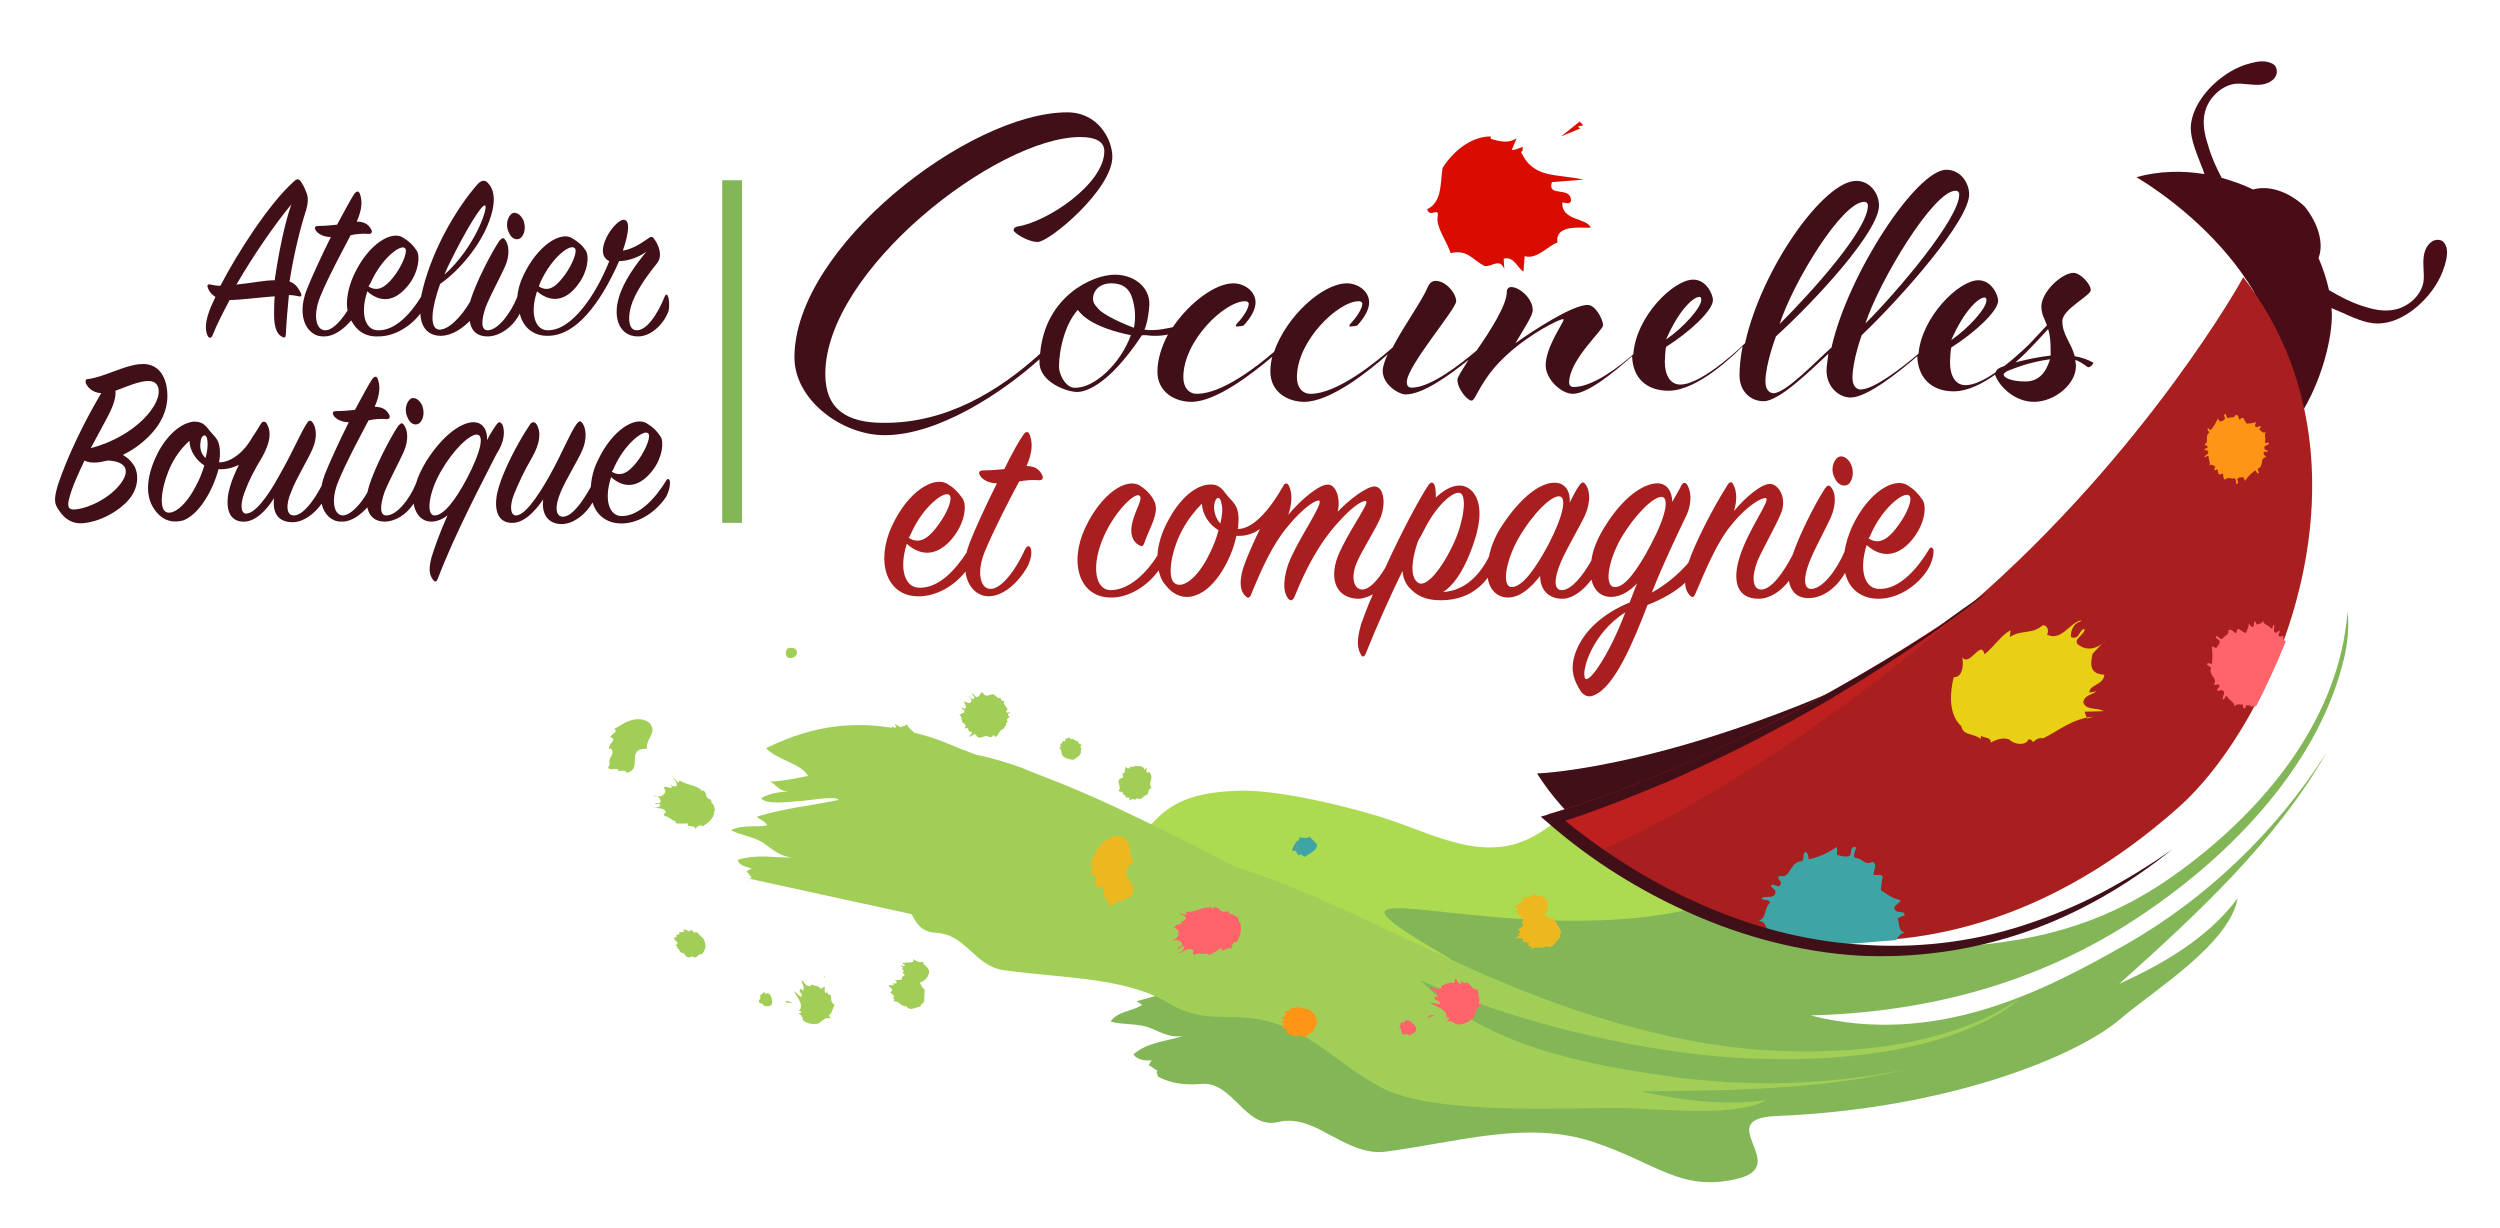 <?xml version="1.0" encoding="utf-8"?>
<!-- Generator: Adobe Illustrator 25.2.0, SVG Export Plug-In . SVG Version: 6.00 Build 0)  -->
<svg version="1.1" id="Calque_1" xmlns="http://www.w3.org/2000/svg" xmlns:xlink="http://www.w3.org/1999/xlink" x="0px" y="0px"
	 viewBox="0 0 405 199" style="enable-background:new 0 0 405 199;" xml:space="preserve">
<style type="text/css">
	.st0{fill:#82B657;}
	.st1{fill:#ACDB52;}
	.st2{fill:#A1CE57;}
	.st3{fill:#400F18;}
	.st4{fill:#4A0D17;}
	.st5{fill:#BE1F1F;}
	.st6{fill:#A91F1F;}
	.st7{fill:#3FA4A4;}
	.st8{fill:#EAD015;}
	.st9{fill:#FF9517;}
	.st10{fill:#FF646B;}
	.st11{fill:#DA0B00;}
	.st12{fill:#EDB720;}
</style>
<g>
	<path class="st0" d="M185,162.8c-1.6,1.1-3.8,0.9-5.1,2.7c2.2,0.6,4.5,0.2,6.6,1.1c1.7,0.7,3.2,1.6,5.2,1.2c-2.5,0.9-5.6,0.9-8.1,3
		c0.7,1,1.9,1,3,1c-0.2,0.2-0.4,0.5-0.5,0.8c0.5,0.1,0.9,0.7,1.4,0.8c-0.1,0.2-0.1,0.4-0.2,0.6l0.1-0.2l0.2,0.6
		c2.1,1.2,4.6,1.4,7,1.2c5.1-0.5,7.1,7.3,12.3,6.2c3.2-0.8,5.9,0.6,8.6,2.1c2.7,1.4,5.5,3,8.7,2.7c11.8-1.5,23.1-5.2,33.9-1.6
		c10.3,3.4,14.1,8.1,23.2,6c9.2-2.1-4.2-9.7,6.4-10.2c27.6-1.1,48.8-9.6,56-15.9c5.3-4.5,17.5-12,18.8-19.4
		c-4.8,6.5-12.2,10.7-19.2,13.9c12.5-11.2,25.5-23.2,33.6-37.5c-8.1,12.8-19.5,23.7-32.5,31.1c-13,7.4-30.7,16.7-51.1,11.5
		c22.5-0.6,40.5-7,55.3-17.4c14.8-10.3,27.3-24.5,31.1-40.3c0.6-2.4,0.9-5.3,0.6-7.7c-1.3,16.8-12.7,31.4-27,41.9
		c-14.4,10.6-29.5,13.9-57.7,12.2c-16.4-1-40.8-14-40.8-14c-18.1-1.1-52.2,18.4-70.7,23C184.4,162.4,184.7,162.5,185,162.8z"/>
	<path class="st1" d="M235.1,155.4c-35-20.2,23.7,5.6,53.9-14.3c-7.2,4.7-13.1-9.2-17-13c-19-6.7-17.5,13.3-36.2,8.4
		c-4.2-1.1-7.4-2.7-12.6-4.3c-7.6-2.3-17.2-4.3-22.6-4.1c-11.3,0.4-14.7,3.9-20.7,16.9c5.8,4,12.7,3.7,18.1,8.5
		c-2.4,1.8-5.3,3.7-8.1,4.3c2.5,1.1,5.1,3.6,7.6,2.9L235.1,155.4z"/>
	<path class="st2" d="M121.4,142.5l-0.6,0.5C121,142.9,121.2,142.7,121.4,142.5z"/>
	<g>
		<path class="st2" d="M107,129.6c0.2,0.8-0.7,0.3-0.9,0.6c0.2,0.2,0.7-0.3,0.9,0.3c-0.2,0.2-0.7,0.5-1.1,0.2l-0.1,0
			c0.5,0.4,1.8,0,2.1,0.9c-0.2,0-0.5,0.4-0.2,0.6c0.8,0.1,1.1,0.8,1.9,0.9l-0.3,0.2c0.6,0.2,1.4,0.1,2.2,0.1
			c-0.5,0.8,1.2,0.1,1.1,0.9c0.4-0.5,1-0.8,1.2-0.4c0.8-0.5,1.9-1.3,1.9-2.4c0.3-0.6-0.1-0.7-0.2-1.4l-0.1,0.2
			c0-0.3-0.4-0.5-0.1-0.7c-0.4-0.1-0.8-0.3-0.9-0.7c0-0.5-0.4-1-0.8-0.8c-0.1-0.1-0.1-0.2-0.1-0.3c-0.2,0-0.4-0.1-0.6-0.3
			c-1-0.4-2.1-0.5-3.1-1.3l0.3,0.2l-0.2,0.4l-0.8-0.8c0.1,0.4,0.7,0.8,0.5,1.3c-0.3,0.3-0.7-0.1-1-0.1l0.3,0.3
			c-0.3,0.4-0.9-0.3-1.4,0.1c0.6,0.7,0.1,1.1-0.4,1.4l-1.2,0C106.2,128.7,106.8,129.1,107,129.6z"/>
		<path class="st2" d="M144.3,160.7l-0.2,0c0.3,0.1,0.5,0.5,0.8,0.7c-0.1,0.1-0.2,0.3-0.5,0.2l-0.1-0.1c0.1,0.2,0.8,0.1,0.5,0.6
			l-0.1,0.1c1-0.1,1.2,0.9,2.1,0.8c0.7,1,1.7,0,2.3,0.1c0-0.4,0.4-0.5,0.6-0.8l0.1-2c-0.4-0.2-0.5-0.6-0.8-1.1
			c0.6-0.2,1.2-0.7,1.4-1.3c0.5-1.1-0.7-1.3-0.9-2.1c-0.5,0.2-1-0.1-1.4-0.3l-0.2-0.2c0.4,0.9-0.9,0.5-1.5,0.7l-0.3,0
			c0.2,0.2,0.5,0.2,0.5,0.5l-0.8-0.1c0.1,0.1,0.3,0.1,0.5,0.3l-0.2,0.3c0.2,0,0.2,0.2,0.3,0.3c0,0.1-0.1,0.2-0.2,0.3l0.4,0.3
			c-0.3,0.3-0.6,0.3-0.5,0.8l-1.1,0.1l0.3,0.3c-0.1,0.2-0.3,0.3-0.6,0.2l-0.1-0.1l0.2,0.4l-0.8,0C143.9,160,145,160.2,144.3,160.7z"
			/>
		<path class="st2" d="M100.1,124.6l0.1,0.3c-0.2,0.2,1.1-0.4,1.3,0.3c2.8-0.6-0.3-4,3.3-3.9c-0.2-1.7,1.7-2.5,0.5-4.1
			c-1.2-1.1-2.9-0.7-4.1-0.1l-1.7,1c0.4,0.2,0.2,0.6-0.1,0.7l-0.6,0.6c1.5,0.4-0.5,1.1-0.1,2l0.2-0.2c1,1-0.6,1.5-0.1,2.6l-0.3,0.6
			C98.9,124.8,99.6,124.5,100.1,124.6z"/>
		<path class="st2" d="M109.5,153.1c-0.3,0.1,0.6,0.2,0.1,0.5c0.5,0,0.4,0.6,0.8,0.7l-0.1,0.1c0.8-0.3,0.6,1.2,1.9,0.5
			c0.6,0.7,1-0.6,1.5-0.3c0.7-0.9,0.7-1.3,0.4-2.3c-0.5-0.8-0.3-0.2-1-1.1l-0.4-0.3c-0.2,0.8-0.6-0.8-1,0c-0.4-0.1-0.6-0.4-1-0.3
			c0.1,0.1,0.1,0.2,0.1,0.3c-0.2,0.2-0.6,0.1-0.8,0.1l0.1,0.3l-0.6,0.2c0.1,0,0.1,0.2,0.1,0.3l-0.4,0.1
			C109.2,152.6,110.2,152.5,109.5,153.1z"/>
		<path class="st2" d="M128.1,106.6c0.6,0,1.3-0.6,0.9-1.3c-0.3-0.4-0.9-0.4-1.3-0.3C127.1,105.3,127.1,106.7,128.1,106.6z"/>
		<path class="st2" d="M156.2,117.2c0.3,0.3,0.3,0.4,0.1,0.7l-0.1,0.1c-0.2-0.1,0.4,0.1,0.5-0.1c0.3,0.2,0.1,0.8,0.6,0.6
			c0.4,0.4-0.2,0.5-0.3,0.8c0.6,0.1,0.5-0.5,1.1-0.3c0.5,1.2,1.5-0.2,2.1,0.4c0.1,0,0.6,0.1,0.7-0.3c0.2,0,0.2,0.2,0.3,0.3
			c0.6-0.2,0.8-1.3,1.2-1.2c0.3-0.2,0.3-0.5,0.6-0.7c0-0.1-0.1-0.4,0.3-0.6c-0.7-0.5,0.8-0.7,0-1c-0.1-0.3,0.4-0.5,0.4-0.5
			c-0.2-0.1-0.5,0.2-0.8-0.1c0.9-0.7-0.6-0.8-0.2-1.8c-0.2,0.2-0.5,0-0.6-0.3l0-0.2c-0.5,0.4-0.8-0.5-1.2-0.5
			c-0.3-0.2-1.2,0.7-1.7-0.3c-0.4-0.3-0.6,1.3-1.3,0.5l-0.3-0.4c-0.3,0.4,0.6,0.6,0.1,0.9c-0.5,0.2-0.4-0.4-0.7-0.5
			c0,0.2,0.9,1.1-0.1,1.2l-0.8-0.3c0.1,0.3,0.4,0.6,0.4,1c-0.2,0.6-0.8-0.3-0.7,0.2c0.2,0.2,0.6,0.2,0.4,0.6l-0.8,0.4
			C156,116.1,155.6,117.1,156.2,117.2z"/>
		<path class="st2" d="M171.9,121.5c0,0.2,0.1,0.6,0.2,0.9c0.5,0.5,1.1,0.6,1.8,0.7c0.8-0.6,1.3-0.7,1.2-1.6
			c0.4-0.2-0.5-0.6,0.2-0.8c-0.3-0.2-1-0.3-0.5-0.8c0.1,0.4-0.7,0-0.9-0.1l0-0.2c-0.1,0-0.2,0.3-0.5,0.1c-0.2-0.6-0.5,0.2-0.9-0.1
			c0.1,0.1,0.1,0.3,0.1,0.4c-0.1,0.2-0.4,0-0.6,0L172,120l0.2,0.2l-0.5,0.5l0.2,0.3l-0.3,0.1L171.9,121.5z"/>
		<path class="st2" d="M181.2,128.1c0.1,0.2,0.9,0.1,0.8,0.7c0.2-0.1,0.3,0.1,0.4,0.3l0,0.2c0.1-0.2,0.3-0.1,0.5-0.1
			c0.2,0.1,0,0.3,0.1,0.5c0.2-0.2,0.3-0.1,0.5-0.3l0.4,0.2c0-0.1,0.2-0.2,0.3-0.3c0.7,0.5,1-0.4,1.5-0.5c0.5-0.1,0.1-1.1,0.9-1.1
			c-0.8-0.9,0.5-1.5-0.4-2.6c-0.1,0-0.2-0.1-0.3,0.1c-0.3-0.1-0.2-0.6,0-0.8c-0.2,0-0.3,0.2-0.5,0.3c-0.2-0.9-1.2-0.4-1.5-0.7
			c0,0.4-0.5,0-0.7,0.3l-0.2-0.3l0.1,0.5c-0.2-0.1-0.5,0.1-0.7-0.3c-0.3,0.5,0,1.3-0.7,1.1c0.3,0.2,0.2,0.5,0.2,0.7
			C180.4,126.3,181.9,127.5,181.2,128.1z"/>
		<path class="st2" d="M123.7,163c0.5-0.1,1.1,0.3,1.4-0.5c0-0.6-0.2-1.9-1.1-1.5l-0.2-0.3l-0.7,0.6c0.4,0.5-0.5,0.7,0,1.2
			C123.4,162.6,123.8,162.6,123.7,163z"/>
		<path class="st2" d="M126.4,161.7l0.6,0.3L126.4,161.7z"/>
		<polygon class="st2" points="128.4,162.5 127.5,162.1 127.5,162.3 127.3,162.1 127.3,162.4 		"/>
		<path class="st2" d="M129.6,163.6c-0.1-0.1-0.1,0-0.2,0.1c0.2,0.1,0.3,0.1,0.5,0.3l-0.6,0.2c0.5,0.1,0.6,0.5,0.8,0.9l-0.1,0.1
			c0.7,0.7,1.8,0.8,2.6,0.6c0.6-0.4,1.1-1.1,1.9-0.8c0.2-0.4-0.5-0.3-0.1-0.6c0.4-0.3,0.5-1.1,0.8-1.6c-0.7-0.5-0.5-0.9-0.6-1.5
			c-0.2-0.3-0.8-0.2-0.5-0.8l-0.3,0.4c-0.4-0.3-0.1-0.7-0.2-1.1l-0.6,0.4c-0.3-0.5-1.1-0.5-1.5-0.7c-0.5,0.7-1.2-0.2-1.6-0.7
			c-0.2,0.4,0.7,1.2,0.1,1.7c-0.1-0.1-0.1-0.3-0.3-0.3c-0.6,0.5,0.7,0.9,0,1.3l-1.1-1C129.2,161.8,130.1,162.4,129.6,163.6z"/>
		<path class="st2" d="M128.8,162.7l0.5,0.3L128.8,162.7z"/>
		<polygon class="st2" points="133.6,158.1 133.5,158.1 133.5,158.5 		"/>
	</g>
</g>
<g>
	<g>
		<path class="st3" d="M46.9,45.6c0.7-4.4,1.7-8.5,2.7-11.6c0.3-1.1,0.4-2,0-2.9c-0.4-1-0.5-1.1-0.8-1.6c-0.4-0.6-0.7-0.6-1.3,0
			c-3.9,3.5-9,11.4-11.8,16.8c-0.6,0-1.1-0.1-1.6-0.2c-0.5-0.1-0.6,0.1-0.4,0.6c0.1,0.3,0.4,0.9,1.2,1.4c-0.4,0.9-0.8,1.7-1,2.3
			c-0.8,2.2-0.6,3.4-0.2,4.1c0.2,0.3,0.5,0.3,0.7-0.1c0.7-1.8,1.7-3.7,2.8-5.8c1.7,0,4.7-0.4,7.3-0.6c-0.1,1.2-0.1,2.2-0.1,3
			c0,2.3,0.6,3.3,1.4,3.6c0.3,0.2,0.5,0,0.5-0.4c0.1-2.1,0.3-4.3,0.5-6.4c0.6,0,1.1,0.1,1.6,0.2c0.3,0.1,0.5,0,0.4-0.4
			C48.4,46.8,48,46,46.9,45.6z M44.5,45.4c-1.7,0-4,0.5-6.2,0.7c2.8-4.8,6.1-9.6,8.9-13C46.1,36.2,45.1,41.2,44.5,45.4z"/>
		<path class="st3" d="M84.5,38.4c0.5-0.6,0.7-1.6,0.3-2.7c-0.5-1.1-1.5-1.6-2.1-0.9c-0.6,0.7-0.8,1.9-0.2,3
			C83,38.9,84,39,84.5,38.4z"/>
		<path class="st3" d="M108.2,48c-0.1-0.4-0.4-0.3-0.5,0c-1.2,3-3,5.6-4.6,5.5c-1.1,0-1.5-1.6-0.9-3.8c0.6-2.2,2.5-4.9,4.2-7
			c1.1-1.3,0.2-3.2-0.5-4.1c-0.3-0.4-0.6-0.2-1,0.1c-1.4,1-2.7,1.7-4,1.9c0.9-2.6,1.3-5,0.1-5c-1.5,0.1-5.1,5.4-2.3,6.7
			c-2,5.1-6,11.4-10.1,11.2c-1.9-0.1-2.8-2.7-1.6-6.3c2.6,2.2,5,1.2,6.7-1.2c1.5-2,1.8-4.4,1.2-5.4c-0.6-0.9-1.2-1.4-2.2-2
			c-1.8-1.2-5.6,1.1-7.9,6c-0.6,1.2-0.9,2.4-1,3.5c-1.1,2.7-3.1,5.3-4.7,5.4c-1.2,0.1-1.2-1.5-0.4-3.8c0.8-2,2.3-4.7,3.1-6.5
			c0.9-2,0.6-3.7,0-4.4c-0.3-0.4-0.5-0.2-0.9,0.2c-1.4,2.1-3.8,6.8-4.7,9.7c0,0,0,0.1,0,0.1c-1.5,2.6-3.6,4.7-5.1,4.6
			c-1.6-0.2-1.2-3.5,0.2-7.4c3.3-2.3,7.4-7.1,8.5-12c0.4-1.9,0.2-3.4-0.8-4.4c-0.5-0.5-1-0.4-1.6,0.2c-3.7,4.2-7.8,11.4-9.2,18.3
			c-1.6,2.6-4.2,5.6-7.1,5.4c-1.9-0.1-2.8-2.6-1.6-6.3c2.6,2.3,5,1.2,6.8-1.2c1.5-2,1.8-4.5,1.2-5.4c-0.6-0.9-1.2-1.5-2.2-2.1
			c-1.8-1.2-5.6,0.9-8,6.1c-0.9,2-1.3,4.1-1,5.7c-1.2,1.9-2.6,3.3-3.7,3.2c-1.5-0.1-1.9-2.6-0.7-5.5c1.4-3.4,3.5-7.2,4.9-9.9
			c0.9-0.2,2.1-0.3,2.9-0.2c0.5,0,0.7-0.3,0.4-0.8c-0.3-0.5-0.8-1.2-2.3-1.2c0.9-2.1,0.9-3.4,0.5-4.5c-0.2-0.5-0.5-0.5-0.9,0
			c-0.6,0.9-1.6,2.8-2.8,5c-1,0.1-2,0.2-3,0.2c-0.5,0-0.8,0.2-0.4,0.8c0.3,0.4,1.1,1,2.4,1c-1.6,3.2-3.1,6.5-3.9,8.5
			c-1.8,4.6,0.2,7.6,2.6,7.6c1.8,0.1,3.5-1.3,4.6-2.6c0.8,1.6,2.2,2.7,4.4,2.6c2.6,0,5.2-1.6,6.8-3.7c0.1,2.4,1.4,3.6,3.3,3.6
			c1.8,0,3.5-1.2,4.7-2.4c0.2,1.5,1.1,2.5,2.9,2.5c1.9,0,4.1-1.5,5.2-3.7c0.5,2.2,2.2,3.7,4.7,3.6c4.4-0.1,8.3-5.1,11.4-12.1
			c1.1,0,2.8-0.4,4.4-1.5c-1.6,1.9-3.8,4.9-4.5,7.6c-0.9,3.2,0.2,6,3,6.1c2,0.1,4.2-1.7,5.1-4.1C108.5,49.5,108.4,48.4,108.2,48z
			 M87.6,45.6c1.7-3.7,4.7-6.2,5.5-5.4c0.5,0.4-0.3,2.5-1.5,4.2c-1.1,1.5-2.5,3.2-4.3,2C87.4,46.1,87.5,45.8,87.6,45.6z M72.9,42.5
			c2.5-5.1,5.2-9.6,5.7-9.2c0.5,0.3-1.6,6.7-6.6,11.2C72.3,43.7,72.6,43.1,72.9,42.5z M60.1,45.7c1.7-3.8,4.8-6.2,5.5-5.5
			c0.5,0.4-0.3,2.5-1.5,4.2c-1.1,1.5-2.6,3.2-4.4,2C59.8,46.2,60,45.9,60.1,45.7z"/>
	</g>
	<g>
		<path class="st3" d="M25.6,68.9c1.2-1.8,1.9-4,1.3-6.7c-0.7-2.7-2.5-3.4-4.3-3.2c-2.5,0.2-5.8,2.1-8.3,2.4c-0.4,0-0.5,0.2-0.4,0.7
			c0.3,0.6,1,1.5,2.5,1.6c-2.7,4.5-5.5,10.3-7,14.8c-0.8,2.6-0.5,3.2,0.1,4.1c0.5,0.8,1.1,1.4,1.9,1.8c0.8,0.4,1.7,0.5,3.1,0.2
			c2.1-0.4,4.8-1.8,6.4-3.7c1.6-1.9,1.6-4.2,0.8-5.5c-0.5-0.8-1.1-1.3-1.8-1.7C22.6,72.4,24.6,70.4,25.6,68.9z M19.5,78.4
			c-1.6,2.1-4.7,3.8-7.1,4.1c-1.2,0.2-1.6-0.3-1.2-1.7c0.5-2,1.5-4.1,2.5-6.2c0.5,0.3,1.2,0.4,2.3,0.3c0.5-0.1,1-0.2,1.5-0.3
			C20.9,74.8,20.9,76.6,19.5,78.4z M14.7,72.6c1.1-2,2.1-3.9,2.9-5.4c0.9-1.8,1.2-3,1.1-3.9c2.5-0.9,6.2-2.7,6.9-0.6
			C26.5,65.3,22,70.7,14.7,72.6z"/>
		<path class="st3" d="M68.1,68.4c0.5-0.6,0.7-1.6,0.3-2.7c-0.5-1.1-1.5-1.6-2.1-0.9c-0.6,0.7-0.8,1.9-0.2,3
			C66.6,68.9,67.6,69,68.1,68.4z"/>
		<path class="st3" d="M81.4,68.8c-0.3-0.4-0.5-0.6-0.9-0.1c-0.3,0.4-1,1.4-1.6,2.6c0.1-1.5-0.6-2.9-2.2-2.9c-1.8,0-4.8,1.8-7.7,6.4
			c-0.7,1.2-1.3,2.4-1.6,3.5c-1.1,2.7-3.1,5.1-4.7,5.2c-1.2,0.1-1.2-1.5-0.4-3.8c0.8-2,2.3-4.7,3.1-6.5c0.9-2,0.6-3.7,0-4.4
			c-0.3-0.4-0.5-0.2-0.9,0.2c-1.4,2.1-3.8,6.8-4.7,9.7c-0.1,0.4-0.2,0.7-0.3,1.1c-1.2,2.1-2.8,3.7-4,3.7c-1.5-0.1-1.9-2.6-0.7-5.5
			c1.4-3.4,3.5-7.2,4.9-9.9c0.9-0.2,2.1-0.3,2.9-0.2c0.5,0,0.7-0.3,0.4-0.8c-0.3-0.5-0.8-1.2-2.3-1.2c0.9-2.1,0.9-3.4,0.5-4.5
			c-0.2-0.5-0.5-0.5-0.9,0c-0.6,0.9-1.6,2.8-2.8,5c-1,0.1-2,0.2-3,0.2c-0.5,0-0.8,0.2-0.4,0.8c0.3,0.4,1.1,1,2.4,1
			c-1.6,3.2-3.1,6.5-3.9,8.5c-0.2,0.6-0.4,1.2-0.5,1.8c-1.3,2.5-3,4.7-4.4,4.8c-1.3,0.1-1.5-1.6-0.5-3.9c0.8-2.1,2.6-5,3.4-6.8
			c0.9-2,0.6-3.7,0-4.4c-0.3-0.4-0.6-0.3-0.9,0.2c-1.1,1.7-2.2,4.5-4.5,8.5c-1.9,3.5-4,6.2-5.4,6.1c-0.8-0.1-0.9-1.5-0.2-3.4
			c0.7-1.9,1.5-3.5,2.9-5.8c1.3-2.4,1.5-4,0.7-5.4c-0.3-0.4-0.6-0.4-0.9,0c-0.4,0.7-1,1.6-1.4,2.2c-1.2,2.2-3.3,4.1-5.4,4.1
			c0-0.3,0.1-0.6,0.1-0.8c0.2-3-0.8-3.2-1.7-4.4c-0.8-1.1-1.4-1.4-2.5-1.4c-2.2,0.2-4.5,2.4-5.9,5.2c-1.6,3.2-2.2,6.6-0.5,9
			c1.4,2.1,3.3,2.2,4.7,1.8c2.6-1,4.8-4.9,5.7-8.3c1.1,0.1,2.3-0.2,3.3-0.7c-0.6,1.2-1.1,2.4-1.4,3.4c-0.8,2.6-0.7,5.6,1.9,5.8
			c2.1,0.2,4-1.9,5.2-3.8c-0.3,2.3,0.6,3.9,3,3.9c1.7,0,3.5-1.3,4.7-3c0.4,1.8,1.7,2.9,3.1,2.9c1.7,0.1,3.2-1.1,4.3-2.3
			c0.3,1.4,1.2,2.3,2.8,2.3c1.7,0,3.5-1.1,4.7-2.9c0.3,1.7,1.3,2.9,2.9,2.9c0.9,0,1.8-0.4,2.6-1c-1.2,2.6-2.1,5.2-2.6,6.8
			c-0.6,2.3-0.2,3,0.3,3.7c0.3,0.3,0.5,0.3,0.7-0.2c2.9-7.6,7.3-15.8,9.5-20.2C81.8,71.5,81.8,69.8,81.4,68.8z M31.8,78.6
			c-1.8,3.6-4.1,5.1-5.1,4.2c-1-0.9-0.4-4.6,1.1-7.6c0.8-1.6,1.9-2.9,2.9-3.8c0,1.6,1.1,3.2,2.4,4C32.8,76.4,32.4,77.5,31.8,78.6z
			 M33.3,74.2c-0.7-0.6-1-1.6-0.8-2.7c0.1-1.1,1-1.4,1.1-0.1C33.7,72.1,33.6,73.1,33.3,74.2z M75.7,77.4c-1.9,3.6-3.8,6.1-5.3,6.1
			c-1.4,0-1-3.6,1-7.1c2-3.5,4.7-6.1,5.9-6C78.4,70.5,78,73,75.7,77.4z"/>
		<path class="st3" d="M108.5,77.9c-0.1-0.4-0.4-0.4-0.6,0c-1.6,2.6-4.3,5.8-7.3,5.7c-1.9-0.1-2.8-2.6-1.6-6.3
			c2.6,2.3,5,1.2,6.8-1.2c1.5-2,1.8-4.5,1.2-5.4c-0.6-0.9-1.2-1.5-2.2-2.1c-1.8-1.2-5.6,0.9-8,6.1c-0.7,1.4-1,2.9-1.1,4.2
			c-1.4,2.5-3,4.7-4.4,4.8c-1.3,0.1-1.5-1.6-0.5-3.9c0.8-2,2.7-5,3.5-6.8c0.9-2,0.6-3.8,0-4.5c-0.3-0.4-0.5-0.3-0.9,0.2
			c-1.2,1.7-2.2,4.5-4.5,8.6c-2,3.5-4,6.3-5.4,6.2c-0.8-0.1-1-1.5-0.2-3.5c0.8-1.9,1.5-3.5,2.9-5.9c1.3-2.3,1.5-4.1,0.7-5.4
			c-0.3-0.4-0.7-0.4-1,0c-2.4,3.6-4.3,7.6-5.1,10.2c-0.8,2.6-0.7,5.6,1.9,5.8c2.1,0.2,4-1.9,5.3-3.8c-0.3,2.3,0.7,4,3,4
			c1.9,0,3.9-1.6,5-3.5c0.6,2,2.2,3.4,4.7,3.4c2.8,0,5.6-1.9,7.2-4.3C108.5,79.4,108.6,78.3,108.5,77.9z M99.5,75.7
			c1.7-3.8,4.8-6.2,5.5-5.5c0.5,0.4-0.3,2.5-1.5,4.2c-1.1,1.5-2.6,3.2-4.4,2C99.3,76.2,99.4,75.9,99.5,75.7z"/>
	</g>
</g>
<rect x="117" y="29.2" class="st0" width="3.2" height="55.5"/>
<g>
	<g>
		<path class="st4" d="M377.7,49.9c0.4,0.2,0.9,0.4,1.4,0.6c1.8,0.8,4,1.9,6,1.9c4.3,0.1,9-4.2,10.6-8.4c0.5-1.3,0.8-2.5,0.7-3.5
			c-0.1-0.9-0.6-1.5-1.1-1.6c-1.2-0.3-2.3,0.8-2.6,2.3c-0.3,1.5,0.1,3-0.1,4.5c-0.4,2.2-2.4,3.9-4.4,4.4c-2,0.5-3.9,0-5.7-0.6
			c-1.8-0.6-3.5-1.5-5.2-2.5c-0.4-1.8-1-3.6-1.7-5.2c0.9-2.3,0-5.6-2.3-8.4l0,0c0,0,0,0,0,0c0,0,0,0,0,0l0,0
			c-2.7-2.5-5.9-3.4-8.3-2.7c-1.6-0.8-3.4-1.4-5.1-1.9c-0.9-1.7-1.7-3.5-2.2-5.3c-0.6-1.8-1-3.8-0.4-5.7c0.6-1.9,2.4-3.8,4.6-4.2
			c1.5-0.2,3,0.3,4.5,0.1c1.5-0.2,2.7-1.2,2.4-2.5c-0.1-0.6-0.6-1-1.6-1.2c-1-0.2-2.2,0.1-3.5,0.5c-4.2,1.4-8.7,5.9-8.8,10.2
			c0,2,1,4.2,1.7,6.1c0.2,0.5,0.4,0.9,0.5,1.4c-3.6-0.6-7.4-0.5-11,0.5c6.3,3.8,14.2,10.4,19,18.5c3.5,7.9,4.6,12.7,8.1,19.1
			C376.5,60.7,378.1,53.5,377.7,49.9z"/>
	</g>
	<path class="st3" d="M311,105.5c-38.2,19.1-62,19.8-62,19.8c8.4,13.4,32.8,32.6,79.3,8.7c18.1-9.3,46.5-37.8,34.2-70.4
		C362.4,63.7,343.3,89.4,311,105.5z"/>
	<path class="st5" d="M319,98.1c-36.8,25.4-68.2,33.8-68.2,33.8c10.9,12.6,45.5,30.7,90.2-0.9c17.4-12.3,42.6-46,24.6-77.8
		C365.6,53.1,350.2,76.5,319,98.1z"/>
	<g>
		<path class="st6" d="M319,98.1c-33.9,29.3-59.8,39.7-59.8,39.7c12.2,11.3,52.6,29.4,93.6-6.9c16-14.1,33.9-55.8,10.6-86
			C363.5,44.9,347.7,73.3,319,98.1z"/>
		<g>
			<path class="st7" d="M308.6,151.1c-1.2-0.3-0.8-1.5-1.2-2.3c0.3-0.1,0.7-0.5,1.1-0.4c0.2-0.9-0.8-0.5-1.3-0.8
				c-1.1-0.8,1-1.4,0.6-1.8c-1.1-0.2-2.1-0.9-3.1-1.6c0.1-0.7,0.1-1.3,0.3-2.2c-0.3-0.5-1-0.1-1.5-0.3c0-0.7,0.7-1.5-0.1-2.1
				c-1.2,0.7-1.7-0.5-2.7-0.6c-1-0.1,0.5-2-0.3-1.8c-0.9,0.2-0.2,1.2-0.9,1.5c-0.6,0.2-1.4-0.1-1.9-0.2l0-1.3
				c-1.2,0.8-2.9,1.7-4.6,2c-0.1-0.4,0-1.1-0.6-1.2c-0.4,0.5-0.1,1-0.4,1.5c-2.1,0-1.9,2.9-3.6,2.4c-0.8,0.2,0.2,0.8,0.1,1.2
				c-0.3,1.1-1-0.1-1.6,0.3c0,0.4,0.5,0.6,0.7,0.9c0.2,1.5-1.6,0.7-2.2,1.2c0.2,0.6,1.3,0,1.3,0.8c-1,0.9-0.4,2.3-1.8,2.9
				c1.1,0,1.1,1,1.6,1.6c-0.3,0.1-0.5,0.5-0.9,0.6c0,0.6,0.5,0.4,1,0.4c-0.1,0.1-0.1,0.3-0.2,0.5c8.8,1.4,13.6,0.5,20.8,0
				C307.5,151.7,307.9,151.2,308.6,151.1z"/>
		</g>
		<path class="st8" d="M337.1,104.7c-1.9-0.9,0.7-1.8,0.6-2.8c-0.9,0-0.8,1.9-2.2,1.3c-0.1-0.8,0.3-2.2,1.5-2.5l0.2-0.2
			c-1.8,0.2-3.2,3.5-5.6,2.3c0.4-0.5,0.1-1.6-0.7-1.5c-1.6,1.5-3.6,0.7-5.3,1.9l0.1-1.1c-1.5,0.8-2.7,2.7-4.2,3.9
			c-0.6-2.5-2.4,2.1-3.6,0.5c0.3,1.7-0.2,3.3-1.4,3.2c-0.6,2.4-0.9,6,1.2,7.9c0.5,1.7,1.6,1,3.2,2.1l0-0.5c0.6,0.4,1.7,0.2,1.6,1.1
			c0.9-0.5,2-0.9,3-0.5c0.9,0.9,2.7,1,3.1,0c0.5-0.1,0.6,0.3,0.8,0.4c0.5-0.5,0.9-0.7,1.6-0.6c2.5-1.2,4.7-3.2,8.1-3.5l-1,0.3
			l-0.4-1.1l3.1-0.1c-1-0.6-2.9-0.1-3.3-1.4c0.1-1.2,1.4-1.2,2.1-1.8l-1.1,0.2c-0.1-1.3,2.3-1.2,2.4-2.9c-2.4-0.1-2.3-1.7-1.9-3.4
			l2.1-2.2C340.2,104.9,338.4,105.5,337.1,104.7z"/>
		<path class="st9" d="M366,69.6c0.1-0.1,0.1-0.4,0.3-0.4c-0.2-0.4-0.4,0-0.7,0c-0.6,0,0-0.8-0.2-0.8c-0.5,0.2-1,0.2-1.5,0.2
			c-0.1-0.3-0.3-0.5-0.5-0.9c-0.3-0.1-0.4,0.2-0.6,0.3c-0.2-0.3-0.1-0.8-0.6-0.8c-0.3,0.6-0.7,0.3-1.2,0.5c-0.4,0.2-0.3-0.9-0.6-0.6
			c-0.3,0.3,0.2,0.5,0,0.8c-0.2,0.3-0.5,0.3-0.8,0.4l-0.3-0.5c-0.3,0.6-0.7,1.4-1.2,1.9c-0.1-0.1-0.3-0.4-0.5-0.3
			c0,0.3,0.2,0.4,0.3,0.7c-0.8,0.6,0,1.6-0.7,1.8c-0.2,0.3,0.3,0.2,0.4,0.4c0.2,0.5-0.4,0.2-0.5,0.5c0.1,0.2,0.3,0.1,0.5,0.2
			c0.5,0.5-0.4,0.7-0.5,1c0.2,0.2,0.5-0.3,0.7-0.1c-0.1,0.6,0.4,1,0.1,1.5c0.4-0.3,0.7,0.1,1,0.2c-0.1,0.1-0.1,0.3-0.2,0.5
			c0.2,0.2,0.3,0,0.5-0.1c0.1,0.2,0.1,0.5,0.2,0.8c0.3,0.2,0.5-0.1,0.7-0.1c0.1,0.3,0,0.9,0.4,1c0.4-0.5,0.9-0.1,1.4-0.2
			c0.5-0.1,0.2,1.1,0.5,0.9c0.4-0.2-0.1-0.6,0.1-0.9c0.2-0.2,0.7-0.2,0.9-0.2l0.3,0.6c0.4-0.6,1-1.3,1.7-1.7
			c0.1,0.2,0.2,0.5,0.5,0.5c0.1-0.3-0.2-0.5-0.1-0.8c1-0.4,0.3-1.7,1.2-1.8c0.3-0.2-0.3-0.3-0.3-0.6c-0.1-0.6,0.5-0.1,0.7-0.4
			c-0.1-0.2-0.4-0.2-0.5-0.3c-0.4-0.7,0.6-0.6,0.7-1c-0.2-0.3-0.6,0.2-0.7-0.2c0.3-0.6-0.3-1.2,0.3-1.7
			C366.6,70.4,366.4,69.8,366,69.6z"/>
	</g>
	<g>
		<path class="st10" d="M369.9,103.2c0-0.5-0.4,0.1-0.6-0.1c-0.5-0.3,0.1-0.5,0-0.9c-0.2-0.1-0.3,0.2-0.5,0.3
			c-0.8,0-0.2-0.9-0.4-1.3c-0.3,0-0.1,0.7-0.5,0.6c-0.4-0.6-1.2-0.5-1.3-1.3c-0.1,0.6-0.6,0.5-1,0.7c0-0.1-0.2-0.3-0.2-0.5
			c-0.4-0.1-0.2,0.4-0.3,0.7c-0.3,0.6-0.7-0.5-0.8-0.3c0,0.5-0.3,1-0.5,1.5c-0.3-0.2-0.7-0.4-1.1-0.7c-0.4,0-0.3,0.5-0.5,0.7
			c-0.4-0.2-0.7-0.8-1.2-0.5c0.1,0.8-0.6,0.8-0.9,1.3c-0.3,0.5-1-0.7-1.1-0.3c-0.1,0.5,0.6,0.4,0.6,0.9c0,0.4-0.4,0.7-0.6,1
			l-0.7-0.3c0.1,0.8,0.2,2,0,2.9c-0.2-0.1-0.6-0.3-0.8,0c0.2,0.3,0.5,0.3,0.7,0.6c-0.5,1.1,1.1,1.8,0.5,2.5
			c-0.1,0.5,0.5,0.1,0.7,0.2c0.5,0.4-0.3,0.5-0.2,1c0.2,0.1,0.4-0.1,0.7-0.1c0.9,0.3,0,1,0.2,1.5c0.4,0.1,0.3-0.7,0.7-0.5
			c0.2,0.7,1.2,0.8,1.2,1.7c0.2-0.6,0.8-0.3,1.3-0.4c0,0.2,0.2,0.4,0.1,0.6c0.4,0.2,0.4-0.2,0.5-0.5c0.2,0.1,0.4,0.1,0.7,0.1
			c0.1,0.2,0.2,0.3,0.2,0.3c0-0.1,0.1-0.1,0.1-0.2c0.2,0,0.4,0,0.6,0c1.7-3.3,3.3-6.8,4.8-10.5C369.9,103.7,369.8,103.5,369.9,103.2
			z"/>
	</g>
	<path class="st3" d="M322.2,95.8c-5.3,4.1-10.7,8-16.3,11.6c-1.4,0.9-2.8,1.8-4.2,2.7l-4.3,2.6c-1.4,0.9-2.9,1.7-4.3,2.5
		c-1.5,0.8-2.9,1.7-4.4,2.4c-5.9,3.2-11.9,6.1-18,8.8c-6.2,2.6-12.4,5.1-18.8,7.1l0.4-1.6c3.4,2.9,7.1,5.6,10.9,8
		c3.8,2.4,7.8,4.6,11.9,6.4c8.2,3.7,17,6.1,26,6.7c9,0.7,18.1-0.3,26.7-3.1c4.3-1.4,8.5-3.1,12.5-5.2c4-2.1,7.9-4.5,11.6-7.1
		c-7.1,5.7-15.1,10.4-23.8,13.4c-8.7,3-18,4.3-27.2,3.8c-9.2-0.6-18.3-3-26.7-6.7c-8.4-3.7-16.3-8.6-23.3-14.7l-1.3-1.1l1.7-0.5
		c6.3-1.9,12.6-4.3,18.7-6.8c6.1-2.6,12.2-5.4,18.1-8.4c5.9-3,11.7-6.3,17.4-9.7c2.9-1.7,5.7-3.5,8.5-5.3
		C316.7,99.5,319.4,97.6,322.2,95.8z"/>
</g>
<g>
	<path class="st11" d="M259.6,19l-2.2,1L259.6,19z"/>
	<polygon class="st11" points="252.9,22.1 256,20.8 255.6,20.5 256.5,20.3 255.9,19.7 	"/>
	<path class="st11" d="M251.5,22.7l-1.8,0.5L251.5,22.7z"/>
</g>
<g>
	<path class="st6" d="M166.3,75.5c1-2.3,1-3.8,0.5-5.1c-0.2-0.5-0.6-0.6-1,0c-0.7,1-1.9,3.1-3.1,5.6c-1.1,0.1-2.3,0.2-3.4,0.2
		c-0.6,0-0.9,0.3-0.5,0.9c0.3,0.5,1.3,1.2,2.7,1.2c-1.8,3.6-3.5,7.3-4.4,9.6c-0.2,0.6-0.4,1.1-0.5,1.6c-1.8,2.8-4.6,5.9-7.8,5.7
		c-2.2-0.1-3.2-3-1.9-7.1c2.9,2.6,5.7,1.4,7.7-1.3c1.7-2.3,2.1-5,1.3-6.1c-0.7-1-1.4-1.7-2.4-2.3c-2.1-1.3-6.3,1-9,6.8
		c-2.7,5.8-0.9,11.5,4.4,11.4c2.8,0,5.7-1.7,7.5-4c0.3,2.4,1.8,3.9,3.6,4c3.3,0.1,6-3.8,6.6-5.1c0.4-1,0.6-1.8,0.4-2.6
		c-0.2-0.6-0.6-0.5-0.9,0c-1.5,3.4-3.9,6.6-5.7,6.5c-1.7-0.1-2.2-2.9-0.8-6.2c1.6-3.8,3.9-8.2,5.5-11.2c1-0.2,2.3-0.3,3.2-0.2
		c0.6,0,0.8-0.3,0.5-0.9C168.5,76.3,167.9,75.5,166.3,75.5z M147.6,86.4c1.9-4.3,5.4-7,6.2-6.2c0.6,0.5-0.3,2.8-1.7,4.7
		c-1.2,1.7-2.9,3.6-4.9,2.2C147.4,86.9,147.5,86.6,147.6,86.4z"/>
	<path class="st6" d="M299.6,78.3c0.5-0.6,0.8-1.8,0.3-3c-0.5-1.2-1.7-1.8-2.4-1c-0.7,0.8-0.9,2.1-0.2,3.3
		C297.9,78.8,299.1,78.9,299.6,78.3z"/>
	<path class="st6" d="M313.2,89c-0.2-0.4-0.5-0.4-0.7,0c-1.8,3-4.8,6.6-8.2,6.4c-2.2-0.1-3.2-3-1.9-7.1c2.9,2.6,5.7,1.4,7.7-1.3
		c1.7-2.3,2.1-5,1.3-6.1c-0.7-1-1.4-1.7-2.4-2.3c-2.1-1.3-6.3,1-9,6.8c-0.6,1.4-1,2.7-1.2,4c-1.3,3-3.5,5.9-5.3,6
		c-1.3,0.1-1.4-1.7-0.4-4.3c0.9-2.3,2.6-5.3,3.5-7.3c1-2.3,0.7-4.2,0-4.9c-0.3-0.4-0.6-0.3-1,0.3c-1.5,2.3-4.1,7.4-5.2,10.7
		c-1.5,2.9-3.4,5.5-5,5.6c-1.5,0.1-1.7-2-0.7-4.6c1-2.3,3-5.7,3.8-7.7c1-2.3-0.2-4.6-1.6-4.8c-1.4-0.2-4.2,2.2-6,4.4
		c0.5-1.6,0.5-3.2-0.1-4.3c-0.2-0.5-0.6-0.5-0.9,0c-2.5,3.9-5.4,9.7-6.4,12.7c-1.5,1.7-3.4,3.4-5.9,4.8c1.7-4.4,4.3-9.8,5.6-12.5
		c1-2.2,0.7-4.1,0.1-5c-0.3-0.4-0.7-0.4-1,0.3c-0.4,0.8-0.9,1.6-1.4,2.5c0-1.6-0.8-3-2.4-3c-2.1,0-5.5,2-8.7,7.3
		c-1.1,1.8-1.8,3.6-2,5.2c-1.4,2.5-3.2,4.7-4.7,4.8c-1.4,0.1-1.4-1.8-0.3-4.4c1-2.4,3.1-5.8,4-7.8c1-2.3,0.7-4.2,0-5
		c-0.3-0.4-0.6-0.3-1,0.3c-0.5,0.7-1,1.7-1.5,2.7c0.1-1.8-0.7-3.2-2.5-3.2c-2.1,0-5.3,2-8.7,7.3c-1,1.6-1.6,3.2-1.9,4.7
		c-1.4,2.8-3.8,5.5-7.4,5.7c1.6-1,3.1-3.2,4.3-6.2c1.5-3.7,2.4-7.7,0.5-10c-1.8-2-4.2-0.8-6,0.9c0-0.8,0-1.4-0.2-2
		c-0.2-0.5-0.6-0.6-1,0c-1.5,2.2-4.6,8.1-7,13.4c-1.2,2-2.5,3.4-3.6,3.5c-1.5,0.1-2.1-2-0.9-4.6c1-2.2,3-5.2,3.8-7.2
		c0.8-2.2,0.5-4.8-1-4.9c-1.3,0-4.1,2.1-6,4.1c0.5-2-0.2-4.4-1.6-4.4c-1.5,0-4.5,2.6-6.4,4.9c0.6-1.8,0.7-3.5,0.1-4.7
		c-0.2-0.5-0.7-0.5-0.9,0c-2.1,3.7-4.8,7-7.4,7c0.1-0.2,0.1-0.5,0.1-0.7c0.3-3.3-1-3.6-2-5c-0.9-1.2-1.5-1.6-2.8-1.5
		c-2.5,0.2-5,2.8-6.6,5.9c-1,1.8-1.6,3.8-1.7,5.6c-1.7,2.7-4.5,5.6-7.6,5.6c-2.4,0-3.3-3.8-1-8.9c1.9-4.1,5-7,5.7-6.4
		c0.6,0.5-0.7,2.4-1.1,4.1c-0.6,2,0,3.4,1,3.9c0.5,0.3,0.7,0.2,0.9-0.4c0.8-2.4,2.5-4.8,1.6-6.7c-0.5-1-1.2-1.8-2.3-2.5
		c-2.1-1.4-6.2,1.1-8.9,6.8c-2.7,5.8-0.9,11.4,4.3,11.3c2.9,0,5.9-2,7.6-4.4c0.2,0.8,0.4,1.5,0.9,2.1c1.7,2.4,3.8,2.5,5.2,1.9
		c3.1-1.1,5.7-5.8,6.5-9.6c1.4,0.1,2.7-0.3,3.8-1.1c-1.2,2.5-2.2,4.8-2.7,6.3c-0.7,2.3-0.5,3.8,0.4,4.6c0.4,0.4,0.6,0.2,0.8-0.1
		c1.7-4.2,3.6-8.4,6-11.2c2.6-3.2,4.7-4.4,5.1-4.2c0.8,0.4-3.6,6.5-5,10.3c-1.1,3.2-0.6,4.9,0,5.6c0.4,0.4,0.7,0.3,1-0.3
		c1.7-4.2,3.8-8.5,7.2-12.2c2.6-2.9,4.1-3.5,4.4-3.3c0.6,0.3-3.1,5.2-4.6,9c-1.4,3.7-0.2,6.7,3.3,6.8c0.8,0,1.6-0.3,2.4-0.7
		c-0.9,2-1.5,3.7-1.9,4.8c-0.8,2.8-0.6,4,0,5c0.2,0.4,0.5,0.3,0.7-0.1c2-5,4.1-9.6,6-13.5c0.1,1.1,0.5,2.2,1.4,3
		c1.4,1.4,3.2,1.9,5.8,1.7c2.5-0.2,4.9-1.3,6.6-3.6c0.3,1.9,1.5,3.2,3.3,3.2c2,0,3.8-1.7,5.2-3.5c0,2.1,1.2,3.6,3.4,3.7
		c1.7,0.1,3.6-1.3,4.9-3.1c0.4,1.7,1.5,2.8,3.2,2.8c1.5,0,3-0.9,4.2-2.2c-0.4,1-0.8,2.1-1.2,3.1c-4.1,1.7-7.6,4.5-8.9,8.5
		c-0.8,2.7,0,4.2,0.8,5.6c0.7,1.2,1.6,1.3,2.4,0.9c3.3-1.4,6.3-8.6,8.6-14.6c2.3-0.9,4.5-2.1,6.1-3.6c0,0.9,0.3,1.6,0.8,2.1
		c0.4,0.4,0.6,0.2,0.8-0.2c1.8-4.2,3.6-8.6,6-11.4c2.6-3.2,5-4.4,5.5-4.2c0.7,0.4-2.9,5.1-4.3,9.6c-1.2,3.9-0.4,6.7,3.1,6.7
		c1.8,0,3.6-1.2,4.9-2.9c0.3,1.7,1.3,2.8,3.2,2.8c2.2,0,4.5-1.6,5.9-4.1c0.6,2.5,2.5,4.2,5.4,4.2c3.2,0,6.4-2.1,8.1-4.9
		C313.2,90.7,313.3,89.4,313.2,89z M303.1,86.5c1.9-4.3,5.4-7,6.2-6.2c0.6,0.5-0.3,2.8-1.7,4.7c-1.2,1.7-2.9,3.6-4.9,2.2
		C302.9,87,303,86.8,303.1,86.5z M195.9,89.8c-2,4.1-4.5,5.7-5.7,4.6c-1.1-1-0.5-5.1,1.3-8.5c0.9-1.7,2.1-3.2,3.2-4.3
		c0.1,1.8,1.2,3.4,2.7,4.3C197.1,87.1,196.6,88.4,195.9,89.8z M197.7,84.8c-0.8-0.8-1.1-2.1-1-3c0.2-1.4,1-1.6,1.2-0.1
		C198.1,82.4,198,83.5,197.7,84.8z M229.6,94.3c-1.2-1-0.9-3.7,0.1-6.6c0.5-0.9,1-1.8,1.4-2.6c1.9-3.5,4.5-5.7,5.5-5.2
		c1,0.5,0.6,4.3-1,7.9C233.6,92.2,230.9,95.5,229.6,94.3z M244.9,95.1c-1.6,0-1.1-4,1.1-7.9c2.3-4,5.3-6.9,6.6-6.8
		c1.2,0.1,0.8,2.9-1.8,7.9C248.7,92.2,246.6,95.1,244.9,95.1z M256.8,109.9c-0.7-1.1,1.1-7.3,6.5-10.7
		C260.7,106.1,257.4,110.8,256.8,109.9z M261.6,95.1c-1.7,0-1.2-4,1-7.9c2.3-3.9,5.3-6.8,6.6-6.7c1.2,0.1,0.8,2.9-1.8,7.8
		C265.3,92.3,263.2,95.2,261.6,95.1z"/>
</g>
<g>
	<path class="st2" d="M322.3,165.1c1.7-0.9,3.6-2.1,4.8-3.3c-10.4,7.2-26.1,9.3-41.5,8.3c-15.4-1-32.6-6.5-47.1-13.1
		c-13.5-6-25.3-12.4-38.4-16.6c-3.2-1.7-6.4-3.3-9.6-4.9c-6.5-3.2-13-6.4-19.9-9.1c-1.5-0.6-3.4-1.3-5.3-2.1c-2-0.7-4.2-1.4-6.5-1.9
		c-0.2,0-0.4-0.1-0.6-0.1c-1.6-0.6-3.4-1.3-5.3-2.1c-1.5-0.6-3.1-1.1-4.8-1.5c-0.3-0.4-0.8-0.6-1.1-1.2l0-0.2l-0.6,0.4
		c-0.3-0.4-0.2,0.2-0.5,0.1l-0.9-0.5c-0.1,0.2,0.1,0.2,0.2,0.4c-0.2,0.4-0.5,0.1-0.7-0.1c0.1,0.1,0,0.2,0,0.3
		c-5.7-0.9-12.3-0.7-20.4,3.3c1.7,1.9,5.6,2.4,6.8,4.5c-2,0.4-4.4,0.9-6.1,0.9c1,0.6,1.5,1.7,3.1,1.6c-1.4,0.1-3,0.2-4.6,1.1
		c0.7,1.1,4.3,0.6,6,0.5c1,0,6.4-1,6.5-0.2c-4.2,0.9-8.7,1.3-13.2,2.7c0.5,0.5,1.3,0.7,1.7,1.4c-1.9,0.4-3.9-0.2-5.9,0.8
		c1.8,0.9,4.1,1.1,5.6,2.3c1.3,0.9,2.3,1.9,4.3,2.1c-2.8,0.1-5.6-0.6-8.8,0.4c0.2,0.9,1.3,1.1,2.3,1.4c-0.3,0.1-0.6,0.3-0.9,0.5
		c0.4,0.2,0.5,0.7,0.9,0.9c-0.2,0.1-0.3,0.3-0.4,0.4l0.2-0.1l26.1,5.7c0.7,1.4,1.5,2.8,3.7,3c2.8,0.1,4.2,1.5,5.8,2.9
		c1.5,1.4,3.1,2.9,5.6,3.2c9.5,1.3,19.5,1.1,26.5,5.3c6.6,4,10.9,0.8,18.1,3.6c7.2,2.8,9,6.1,16.4,10.1c8.6,4.6,30.8,3.2,39.1,3.3
		c6,0.1,18.2,1.6,23.3-1.3c-6.8,1-14.1,0-20.5-1.4c14.6-0.1,29.9-0.3,43.3-3.6c-12.6,2.6-26.2,3-39,1.1
		c-12.7-1.8-29.6-4.8-39.9-15.5c14.2,6.4,33.2,11.1,48.9,12.4C294.6,172.4,310.8,171,322.3,165.1z"/>
	<path class="st10" d="M191.3,152.6c0.7,0.6-0.5,0.7-0.5,1.1c0.4,0.1,0.5-0.7,1-0.3c0,0.4-0.3,0.9-0.9,0.9l-0.1,0.1
		c0.8,0.1,1.7-1.2,2.6-0.4c-0.2,0.1-0.2,0.7,0.1,0.7c0.8-0.5,1.6,0.1,2.4-0.3l-0.2,0.4c0.7-0.2,1.4-0.9,2.2-1.2
		c0,1.1,1.2-0.6,1.6,0.2c0-0.7,0.4-1.4,0.9-1.2c0.5-1,1-2.4,0.3-3.4c0-0.8-0.6-0.6-1.1-1.2l0,0.2c-0.2-0.2-0.7-0.2-0.6-0.6
		c-0.4,0.1-0.9,0.2-1.3-0.1c-0.3-0.5-1-0.7-1.3-0.3c-0.2,0-0.2-0.2-0.3-0.3c-0.2,0.1-0.5,0.2-0.7,0.1c-1.2,0.3-2.3,0.9-3.8,0.7
		l0.5,0l0.1,0.5l-1.3-0.3c0.4,0.4,1.2,0.3,1.2,0.9c-0.2,0.5-0.7,0.4-1.1,0.5l0.5,0c-0.1,0.6-1.1,0.3-1.3,1c1,0.3,0.8,1,0.5,1.6
		l-1.1,0.7C190,152.2,190.9,152.2,191.3,152.6z"/>
	<path class="st12" d="M246.7,152.5l-0.2,0.1c0.4-0.1,0.8,0.1,1.2,0.2c-0.1,0.2-0.1,0.4-0.3,0.5l-0.2,0c0.2,0.1,0.8-0.4,0.9,0.3
		l-0.1,0.2c0.9-0.7,1.7,0.1,2.5-0.5c1.3,0.5,1.6-1.1,2.3-1.4c-0.3-0.4,0.1-0.7,0.1-1.1l-1.2-2c-0.5,0-0.9-0.3-1.5-0.5
		c0.4-0.6,0.7-1.5,0.5-2.1c-0.2-1.3-1.5-0.8-2.2-1.4c-0.3,0.5-1,0.6-1.6,0.6l-0.4-0.1c0.9,0.6-0.6,1.1-1,1.6l-0.3,0.2
		c0.3,0.1,0.6-0.2,0.8,0.2l-0.8,0.4c0.2,0,0.4-0.1,0.6,0l0,0.5c0.2-0.1,0.3,0,0.5,0.1c0.1,0.1,0,0.3,0,0.5l0.5,0
		c-0.1,0.4-0.4,0.7,0,1.1l-1,0.8l0.5,0.1c0,0.3-0.2,0.5-0.4,0.5l-0.1,0l0.4,0.2l-0.7,0.5C245.8,152.1,247,151.7,246.7,152.5z"/>
	<path class="st12" d="M181.3,145.9l0.3,0.2c-0.1,0.3,0.8-1.1,1.4-0.6c2.3-2.4-2.8-3.7,0.7-5.8c-1.2-1.5,0.1-3.5-2.2-4.2
		c-1.8-0.3-3.2,1.2-4,2.5l-1,2.1c0.5-0.1,0.6,0.4,0.4,0.7l-0.2,1c1.7-0.5,0.2,1.4,1.1,2l0.1-0.3c1.6,0.3,0.4,1.8,1.6,2.5l0.2,0.8
		C180.3,146.9,180.7,146.1,181.3,145.9z"/>
	<path class="st9" d="M208.4,167.3c-0.2,0.3,0.6-0.2,0.4,0.4c0.5-0.3,0.8,0.3,1.2,0.2l0,0.1c0.5-0.8,1.4,0.8,2.1-0.7
		c1,0.3,0.6-1.2,1.2-1.2c0.1-1.3-0.1-1.7-1.1-2.5c-1-0.4-0.5,0-1.6-0.4L210,163c0.3,0.9-1.1-0.4-0.9,0.6c-0.4,0.2-0.8,0-1.1,0.4
		c0.2,0,0.3,0.1,0.4,0.2c-0.1,0.4-0.5,0.4-0.7,0.6l0.3,0.3l-0.4,0.6c0.2,0,0.3,0.1,0.4,0.2l-0.3,0.3
		C207.7,167,208.7,166.3,208.4,167.3z"/>
	<polygon class="st10" points="202.3,165.4 201.5,165.8 202,165.6 	"/>
	<path class="st7" d="M210.1,138.2l0.3,0.4c0.4-0.5,0.6,0.2,1,0.2c0.8-0.6,2.2-1.1,1.9-2.1l-1.2-1.2c-0.3,0.5-1.1,0.1-1.7,0.2
		c0.4,0.5-0.7,0.7-0.6,0.7l0.2,0.1c-0.5,0.5-0.5,0.7-0.7,1.4C209.6,137.7,210,137.8,210.1,138.2z"/>
	<polygon class="st10" points="209.8,137.5 209.8,137.6 210.3,137.3 210.2,137.2 	"/>
	<path class="st10" d="M228.3,167.8c0.4-0.4,1.3-0.4,1.1-1.4c-0.4-0.6-1.4-1.7-2-0.7l-0.4-0.1l-0.3,0.9c0.6,0.2,0,1,0.7,1.1
		C227.7,167.6,228.2,167.4,228.3,167.8z"/>
	<path class="st10" d="M230.2,164.9l0.8-0.1L230.2,164.9z"/>
	<polygon class="st10" points="232.5,164.4 231.5,164.5 231.6,164.7 231.2,164.7 231.4,164.9 	"/>
	<path class="st10" d="M234.4,164.7c-0.1,0-0.1,0.1-0.2,0.2c0.2,0,0.4-0.1,0.6,0l-0.4,0.6c0.5-0.2,0.9,0.1,1.4,0.3l0,0.1
		c1.1,0.3,2.2-0.4,2.9-1c0.3-0.7,0.4-1.8,1.3-2c0-0.5-0.7,0-0.4-0.5c0.2-0.5-0.2-1.4-0.2-2.1c-1,0-1-0.6-1.6-1.1
		c-0.3-0.1-0.9,0.3-1-0.4l-0.1,0.6c-0.6,0-0.6-0.6-0.9-0.9l-0.3,0.8c-0.6-0.4-1.4,0.3-1.9,0.3c-0.1,1-1.3,0.5-1.9,0.3
		c0,0.6,1.4,0.7,1.2,1.6c-0.1,0-0.3-0.2-0.5,0c-0.2,0.8,1.2,0.4,0.8,1.2l-1.7-0.3C232.8,163.2,234,163.2,234.4,164.7z"/>
	<path class="st10" d="M233,164.3l0.6,0L233,164.3z"/>
	<polygon class="st10" points="234.7,156.9 234.6,156.9 234.9,157.3 	"/>
</g>
<path class="st3" d="M336.1,57.7c-0.6-2.3-2-3.4-2-5.7c0-1.9,4.6-4.1,4.6-5c0-1-1.7-2.8-2.8-2.8c-1.8,0-5.2,3-5.2,5.5
	c0,1.2,0.6,2.1,0.9,3c-1.7,1.8-2.7,2.9-2.8,3c0,0,0,0,0,0s-1.8,1.8-4.1,3.6c-0.1,0-0.2,0.1-0.3,0.1c-0.6,0.2-1,0.5-1.1,0.9
	c-1.7,1.2-3.5,2.1-4.9,2.1c-1.6,0-2.5-1.5-2.5-3.7c0-0.5,0.1-2,0.2-2.4c3.8-2.4,7.6-5.9,7.6-7.6c0-0.8-1-3.3-3.2-3.3
	c-3.2,0-9.2,6-9.7,11.9c-2.6,2.2-7.2,5.8-9.4,5.8c-0.4,0-1.3-0.3-1.3-1.9c0-2.8,1.5-6.9,1.5-6.9C308.2,48,319,35.7,319,31.5
	c0-1.9-1.4-4-3.7-4c-4.8,0-15.9,16.8-18.6,28.8c-2.5,2.2-7.4,7.4-9.4,7.4c-0.4,0-1.3-0.3-1.3-1.9c0-2.8,1.7-7.3,1.7-7.3
	c6.9-6.3,16.7-17.1,16.7-21.2c0-1.9-1.4-4-3.7-4c-5.2,0-15.3,14.1-18,26.3c0,0,0,0,0,0s-6.8,6.7-10.5,6.7c-1.6,0-2.5-1.5-2.5-3.7
	c0-0.5,0.1-2,0.2-2.4c3.8-2.4,7.6-5.9,7.6-7.6c0-0.8-1-3.3-3.2-3.3c-3.2,0-9.3,6-9.7,12.1c-2.4,2.1-6.6,5.3-9.7,5.3
	c-0.4,0-0.7-0.3-0.7-0.7c0-3.7,5.5-8.5,5.5-9.3c0-0.9-1.2-3.3-2.5-3.3c-2.5,0-8.9,4.2-11.7,6.2c1.5-2.6,2.8-4.4,2.8-5.4
	c0-1.8-2.1-3.7-3.5-3.7c-0.4,0-0.7,0.3-0.7,0.8c0,2.1-2.6,6.2-4.9,9.5c-2.5,2.1-7.4,6-10.5,6c-0.3,0-0.8-0.1-0.8-0.9
	c0-2.6,8-11.8,8-13.1c0-1.3-1.7-3.3-3.3-3.3c-0.8,0-1.1,0.6-1.3,1c-0.9,2.2-3.9,6.3-5.7,9.8c-2.5,2.2-8.9,7.5-13.3,7.5
	c-1.3,0-2.2-1-2.2-2.7c0-5.9,6.7-12.3,10-12.3c0.5,0,0.6,0.3,0.6,0.4c0,0.8-1,2.3-1.9,3.2c-0.1,0.1-0.2,0.3-0.2,0.4s0.1,0.1,0.1,0.1
	c0.3,0,1.2-0.1,1.2-0.2c1.2-1.3,1.9-2.6,1.9-3.7c0-1.9-1.9-3.1-3.6-3.1c-3.9,0-9.8,5.3-11.8,11.1c-2.9,2.5-8.5,6.8-12.5,6.8
	c-1.3,0-2.2-1-2.2-2.7c0-5.9,6.7-12.3,10-12.3c0.5,0,0.6,0.3,0.6,0.4c0,0.8-1,2.3-1.9,3.2c-0.1,0.1-0.2,0.3-0.2,0.4
	c0,0.1,0.1,0.1,0.1,0.1c0.3,0,1.2-0.1,1.2-0.2c1.2-1.3,1.9-2.6,1.9-3.7c0-1.9-1.9-3.1-3.6-3.1c-2.9,0-7.1,3.1-9.8,7.1
	c-0.5,0.1-2.8,0.7-4.6,0.4c0.2-0.4,0.6-1.5,0.8-4c0.1-2.9-2.5-4.9-5.6-4.9c-3.6,0-11.3,3.5-12.1,12.8c-6.6,6-15.2,11.3-25.4,11.2
	c-5.9,0-9.4-2.2-9.4-7.9c0-16.8,27.8-38.4,41.3-38.4c2.6,0,3.9,0.8,3.9,2.3c0,5.3-9.3,11.5-14.1,12.2c-0.4,0.1-0.6,0.3-0.6,0.6
	c0,0.4,2.3,1.9,3.9,1.9c1.9,0,12.1-8.5,12.1-13.8c0-2.8-2.3-7.2-7.3-7.2c-15.9,0-44.2,21.9-44.2,39.7c0,6.9,7.7,12.6,14.6,12.6
	c8.8,0,19.2-7,25.1-12.3c0,0.2,0,0.3,0,0.5c0,3.2,4.4,4.8,6.1,4.8c1,0,4.8-0.6,10.5-9.2c0,0,0.3,0,0.7,0c0,0,0,0,0,0
	c1.3,0.2,2.5,0.1,3.5-0.1c-1,1.9-1.7,4-1.7,6c0,3.3,2.8,4.9,5.5,4.9c4,0,9.9-4.6,13.1-7.3c-0.2,0.8-0.3,1.6-0.3,2.4
	c0,3.3,2.8,4.9,5.5,4.9c4.2,0,10.5-5,13.5-7.7c-0.5,1.1-0.8,2-0.8,2.7c0,2.2,2.6,3.8,3.7,3.8c2.9,0,7.3-3.3,10.2-5.6
	c-1,1.6-1.8,2.8-1.8,3.2c0,1.5,1.6,3.4,2.3,3.4s1.4-3.5,5.7-7.4c3.8-3.5,8.5-5.8,9.1-5.8c0.1,0,0.1,0.1,0.1,0.1
	c0,0.5-2.9,4.4-2.9,7.4c0,2.2,2.5,4.6,4.4,4.6c2.5,0,7-3.8,9.6-6.1c0.1,3.5,2.3,5.6,5.9,5.6c4.8,0,10.8-6,12-7.2
	c-0.3,1.6-0.5,3.2-0.5,4.7c0,2.8,2,4.2,3.9,4.2c2.6,0,7.8-5.2,10.5-7.7c-0.1,1-0.3,1.9-0.3,2.7c0,2.8,2.1,4.4,3.9,4.4
	c2.7,0,7.9-4.2,10.8-6.7c0.1,3.5,2.3,5.7,5.9,5.7c2.2,0,4.6-1.2,6.7-2.7c0.6,1.8,3.1,4.4,6.3,4.4c3.3,0,6.8-2.8,6.8-5.8
	c0-0.4-0.1-0.7-0.1-1c1.3,0.5,1.9,1.2,2.1,1.2c0.3,0,0.8-0.4,0.8-0.8C339.2,58.9,338.3,58.1,336.1,57.7z M321.5,48.2
	c0.3,0,0.3,0.3,0.3,0.5c0,1.2-2.8,4.4-5.7,6.4C318.2,50.3,320.5,48.2,321.5,48.2z M316.8,30.9c0.5,0,0.6,0.4,0.6,0.6
	c0,3.9-9.9,15.6-15.2,20.9C304.4,45.6,313.2,30.9,316.8,30.9z M302,32.7c0.5,0,0.6,0.4,0.6,0.6c0,3.9-9,13.9-14.3,19.2
	C290.5,45.7,298.4,32.7,302,32.7z M275.3,48.1c0.3,0,0.3,0.3,0.3,0.5c0,1.2-2.8,4.4-5.7,6.4C272,50.2,274.3,48.1,275.3,48.1z
	 M173.9,62.8c-1-0.1-2-1.4-2.3-2.9c-0.2-1.5,0.4-6.8,3-9.7c0,0,0,0,0,0c0.7,1,2.7,2.9,8.6,4.1C181.5,59,177.1,63.1,173.9,62.8z
	 M183.7,53.1c-1.1-0.4-3.8-1.5-5.4-2.7c-0.6-0.6-1.1-1.1-1.2-1.7c-0.2-1.2,0.7-2.8,2.9-2.8c2.4,0,3.3,1.3,3.7,3.5
	C184.1,51.4,183.7,53.1,183.7,53.1z M328.1,61.8c-2.2,0-3.5-0.6-3.5-1.1c0-0.2,0.1-0.3,0.6-0.6c1.1-0.4,3.3-1.4,6.9-1.9
	C331.5,60.2,330.4,61.8,328.1,61.8z M332.2,57.6c-1.9,0.2-4.1,0.7-5.7,1.1c1.4-1.2,2.3-2.2,2.3-2.2c0,0,0,0,0,0c0,0,1.3-1.3,3-3.2
	c0.3,1,0.4,1.9,0.4,3.6C332.2,57.1,332.2,57.3,332.2,57.6z"/>
<path class="st11" d="M246.4,24.6c0.4-0.1,0.2-0.4,0.3-0.8c-0.7,0.2-1.1,0.5-1.8,0.5l0.8-1.9c-1.4,0.9-2.7,0.5-4.2,0.1l0-0.4
	c-3.4,0-6.3,2.7-7.8,5.1c-0.4,2.3,0,5.5-2.5,6.7c0.4,1.5,2-0.5,1.7,1.2c-0.3,1.7,1.5,4,2.1,5.9c2.8-0.6,3.4,1,5.5,2.1
	c1.1,0.2,2.5-1.4,3.2,0.5l-0.1-1.7c1.7-0.4,2.2,1.5,3.2,2.1l0.2-2.5c2,0.6,3.9-1.8,5.3-2.2c-0.4-2.9,3.5-2.4,5.4-2.4
	c-0.5-1.6-4.8-1.1-4.6-4.1c0.5,0,1.1,0.4,1.4-0.2c0.1-2.6-3.9-0.5-3.1-3.1l5.1-0.4C252.1,28.1,248.4,29,246.4,24.6z"/>
</svg>
